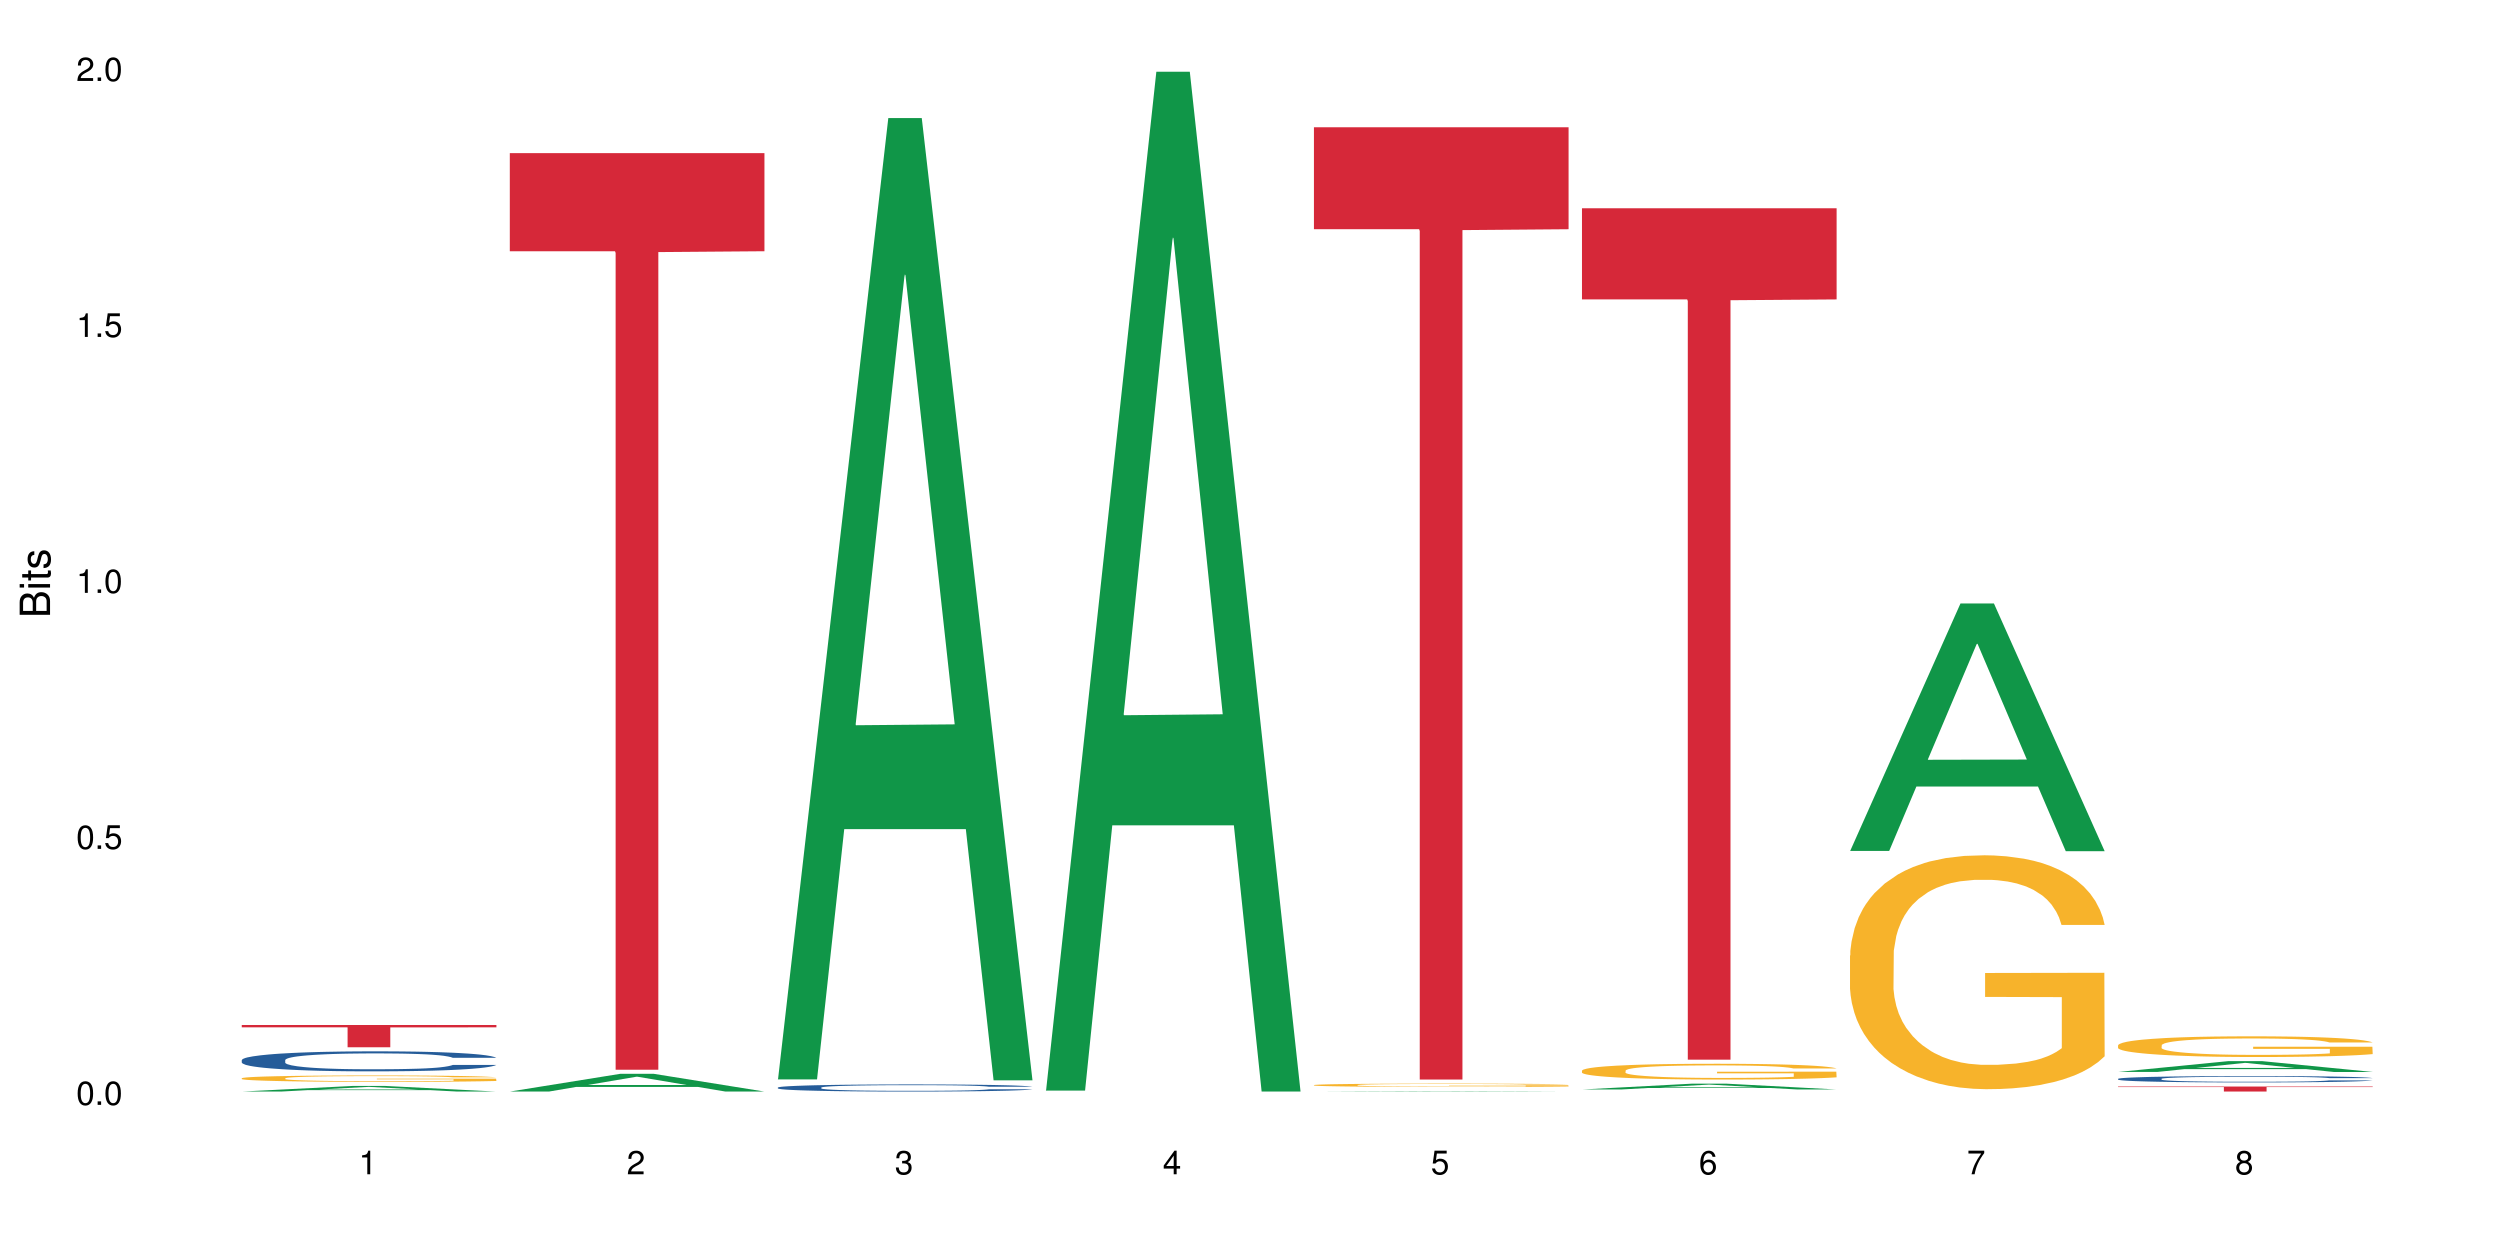<?xml version="1.0" encoding="UTF-8"?>
<svg xmlns="http://www.w3.org/2000/svg" xmlns:xlink="http://www.w3.org/1999/xlink" width="720pt" height="360pt" viewBox="0 0 720 360" version="1.1">
<defs>
<g>
<symbol overflow="visible" id="glyph0-0">
<path style="stroke:none;" d=""/>
</symbol>
<symbol overflow="visible" id="glyph0-1">
<path style="stroke:none;" d="M 2.641 -6.797 C 2 -6.797 1.422 -6.531 1.078 -6.047 C 0.641 -5.453 0.406 -4.547 0.406 -3.297 C 0.406 -1 1.188 0.219 2.641 0.219 C 4.078 0.219 4.859 -1 4.859 -3.234 C 4.859 -4.562 4.656 -5.438 4.203 -6.047 C 3.844 -6.531 3.281 -6.797 2.641 -6.797 Z M 2.641 -6.047 C 3.547 -6.047 4 -5.125 4 -3.312 C 4 -1.375 3.562 -0.484 2.625 -0.484 C 1.734 -0.484 1.281 -1.422 1.281 -3.281 C 1.281 -5.141 1.734 -6.047 2.641 -6.047 Z M 2.641 -6.047 "/>
</symbol>
<symbol overflow="visible" id="glyph0-2">
<path style="stroke:none;" d="M 1.828 -1 L 0.828 -1 L 0.828 0 L 1.828 0 Z M 1.828 -1 "/>
</symbol>
<symbol overflow="visible" id="glyph0-3">
<path style="stroke:none;" d="M 4.562 -6.797 L 1.062 -6.797 L 0.547 -3.094 L 1.328 -3.094 C 1.719 -3.562 2.047 -3.734 2.578 -3.734 C 3.484 -3.734 4.062 -3.109 4.062 -2.094 C 4.062 -1.125 3.484 -0.531 2.578 -0.531 C 1.828 -0.531 1.375 -0.906 1.188 -1.672 L 0.328 -1.672 C 0.453 -1.109 0.547 -0.844 0.75 -0.594 C 1.125 -0.078 1.828 0.219 2.594 0.219 C 3.969 0.219 4.922 -0.781 4.922 -2.219 C 4.922 -3.562 4.031 -4.484 2.719 -4.484 C 2.25 -4.484 1.859 -4.359 1.469 -4.062 L 1.734 -5.969 L 4.562 -5.969 Z M 4.562 -6.797 "/>
</symbol>
<symbol overflow="visible" id="glyph0-4">
<path style="stroke:none;" d="M 2.484 -4.844 L 2.484 0 L 3.328 0 L 3.328 -6.797 L 2.766 -6.797 C 2.469 -5.75 2.281 -5.609 0.984 -5.453 L 0.984 -4.844 Z M 2.484 -4.844 "/>
</symbol>
<symbol overflow="visible" id="glyph0-5">
<path style="stroke:none;" d="M 4.859 -0.828 L 1.281 -0.828 C 1.359 -1.391 1.672 -1.75 2.5 -2.234 L 3.469 -2.75 C 4.406 -3.266 4.906 -3.969 4.906 -4.812 C 4.906 -5.375 4.672 -5.906 4.266 -6.266 C 3.859 -6.625 3.375 -6.797 2.719 -6.797 C 1.859 -6.797 1.219 -6.5 0.844 -5.922 C 0.609 -5.562 0.5 -5.125 0.484 -4.438 L 1.328 -4.438 C 1.359 -4.906 1.406 -5.188 1.531 -5.406 C 1.75 -5.812 2.188 -6.062 2.703 -6.062 C 3.469 -6.062 4.031 -5.516 4.031 -4.781 C 4.031 -4.25 3.719 -3.797 3.125 -3.438 L 2.234 -2.938 C 0.812 -2.141 0.406 -1.5 0.328 0 L 4.859 0 Z M 4.859 -0.828 "/>
</symbol>
<symbol overflow="visible" id="glyph0-6">
<path style="stroke:none;" d="M 2.125 -3.125 L 2.578 -3.125 C 3.516 -3.125 3.984 -2.703 3.984 -1.891 C 3.984 -1.031 3.469 -0.531 2.578 -0.531 C 1.656 -0.531 1.203 -0.984 1.156 -1.969 L 0.312 -1.969 C 0.344 -1.422 0.438 -1.078 0.609 -0.766 C 0.953 -0.109 1.625 0.219 2.547 0.219 C 3.953 0.219 4.859 -0.609 4.859 -1.906 C 4.859 -2.766 4.516 -3.25 3.703 -3.516 C 4.344 -3.766 4.656 -4.25 4.656 -4.938 C 4.656 -6.109 3.875 -6.797 2.578 -6.797 C 1.203 -6.797 0.484 -6.047 0.453 -4.609 L 1.297 -4.609 C 1.312 -5.016 1.344 -5.25 1.453 -5.453 C 1.641 -5.828 2.062 -6.062 2.594 -6.062 C 3.344 -6.062 3.797 -5.625 3.797 -4.906 C 3.797 -4.422 3.609 -4.141 3.25 -3.984 C 3.016 -3.891 2.719 -3.844 2.125 -3.844 Z M 2.125 -3.125 "/>
</symbol>
<symbol overflow="visible" id="glyph0-7">
<path style="stroke:none;" d="M 3.141 -1.625 L 3.141 0 L 3.984 0 L 3.984 -1.625 L 4.984 -1.625 L 4.984 -2.391 L 3.984 -2.391 L 3.984 -6.797 L 3.359 -6.797 L 0.266 -2.516 L 0.266 -1.625 Z M 3.141 -2.391 L 1 -2.391 L 3.141 -5.359 Z M 3.141 -2.391 "/>
</symbol>
<symbol overflow="visible" id="glyph0-8">
<path style="stroke:none;" d="M 4.781 -5.031 C 4.609 -6.141 3.891 -6.797 2.844 -6.797 C 2.094 -6.797 1.422 -6.438 1.031 -5.828 C 0.609 -5.172 0.406 -4.344 0.406 -3.094 C 0.406 -1.953 0.578 -1.234 0.984 -0.625 C 1.359 -0.078 1.953 0.219 2.703 0.219 C 3.984 0.219 4.922 -0.734 4.922 -2.078 C 4.922 -3.344 4.062 -4.234 2.844 -4.234 C 2.172 -4.234 1.641 -3.969 1.281 -3.469 C 1.281 -5.125 1.828 -6.047 2.797 -6.047 C 3.391 -6.047 3.797 -5.672 3.938 -5.031 Z M 2.734 -3.484 C 3.547 -3.484 4.062 -2.922 4.062 -2 C 4.062 -1.156 3.484 -0.531 2.703 -0.531 C 1.922 -0.531 1.328 -1.188 1.328 -2.047 C 1.328 -2.891 1.906 -3.484 2.734 -3.484 Z M 2.734 -3.484 "/>
</symbol>
<symbol overflow="visible" id="glyph0-9">
<path style="stroke:none;" d="M 4.984 -6.797 L 0.438 -6.797 L 0.438 -5.969 L 4.109 -5.969 C 2.5 -3.656 1.828 -2.234 1.328 0 L 2.219 0 C 2.594 -2.172 3.453 -4.047 4.984 -6.094 Z M 4.984 -6.797 "/>
</symbol>
<symbol overflow="visible" id="glyph0-10">
<path style="stroke:none;" d="M 3.75 -3.578 C 4.453 -4 4.688 -4.344 4.688 -4.984 C 4.688 -6.047 3.844 -6.797 2.641 -6.797 C 1.438 -6.797 0.594 -6.047 0.594 -4.984 C 0.594 -4.359 0.828 -4.016 1.516 -3.578 C 0.734 -3.203 0.359 -2.641 0.359 -1.891 C 0.359 -0.641 1.297 0.219 2.641 0.219 C 3.984 0.219 4.922 -0.641 4.922 -1.875 C 4.922 -2.641 4.531 -3.203 3.75 -3.578 Z M 2.641 -6.047 C 3.359 -6.047 3.812 -5.625 3.812 -4.969 C 3.812 -4.344 3.344 -3.922 2.641 -3.922 C 1.922 -3.922 1.453 -4.344 1.453 -4.984 C 1.453 -5.625 1.922 -6.047 2.641 -6.047 Z M 2.641 -3.203 C 3.484 -3.203 4.062 -2.672 4.062 -1.875 C 4.062 -1.062 3.484 -0.531 2.625 -0.531 C 1.797 -0.531 1.219 -1.078 1.219 -1.875 C 1.219 -2.672 1.797 -3.203 2.641 -3.203 Z M 2.641 -3.203 "/>
</symbol>
<symbol overflow="visible" id="glyph1-0">
<path style="stroke:none;" d=""/>
</symbol>
<symbol overflow="visible" id="glyph1-1">
<path style="stroke:none;" d="M 0 -0.953 L 0 -4.891 C 0 -5.719 -0.234 -6.344 -0.734 -6.797 C -1.188 -7.234 -1.812 -7.469 -2.5 -7.469 C -3.547 -7.469 -4.188 -7 -4.625 -5.875 C -4.984 -6.672 -5.641 -7.094 -6.531 -7.094 C -7.156 -7.094 -7.734 -6.859 -8.141 -6.391 C -8.562 -5.938 -8.75 -5.344 -8.75 -4.5 L -8.75 -0.953 Z M -4.984 -2.062 L -7.766 -2.062 L -7.766 -4.219 C -7.766 -4.844 -7.688 -5.203 -7.453 -5.5 C -7.219 -5.812 -6.859 -5.969 -6.375 -5.969 C -5.906 -5.969 -5.531 -5.812 -5.297 -5.5 C -5.062 -5.203 -4.984 -4.844 -4.984 -4.219 Z M -0.984 -2.062 L -4 -2.062 L -4 -4.781 C -4 -5.328 -3.859 -5.688 -3.578 -5.953 C -3.297 -6.219 -2.922 -6.359 -2.484 -6.359 C -2.062 -6.359 -1.688 -6.219 -1.406 -5.953 C -1.109 -5.688 -0.984 -5.328 -0.984 -4.781 Z M -0.984 -2.062 "/>
</symbol>
<symbol overflow="visible" id="glyph1-2">
<path style="stroke:none;" d="M -6.281 -1.797 L -6.281 -0.797 L 0 -0.797 L 0 -1.797 Z M -8.75 -1.797 L -8.75 -0.797 L -7.484 -0.797 L -7.484 -1.797 Z M -8.75 -1.797 "/>
</symbol>
<symbol overflow="visible" id="glyph1-3">
<path style="stroke:none;" d="M -6.281 -3.047 L -6.281 -2.016 L -8.016 -2.016 L -8.016 -1.016 L -6.281 -1.016 L -6.281 -0.172 L -5.469 -0.172 L -5.469 -1.016 L -0.719 -1.016 C -0.078 -1.016 0.281 -1.453 0.281 -2.234 C 0.281 -2.469 0.25 -2.719 0.188 -3.047 L -0.641 -3.047 C -0.609 -2.922 -0.594 -2.766 -0.594 -2.562 C -0.594 -2.141 -0.719 -2.016 -1.156 -2.016 L -5.469 -2.016 L -5.469 -3.047 Z M -6.281 -3.047 "/>
</symbol>
<symbol overflow="visible" id="glyph1-4">
<path style="stroke:none;" d="M -4.531 -5.25 C -5.766 -5.25 -6.469 -4.422 -6.469 -2.969 C -6.469 -1.516 -5.719 -0.562 -4.547 -0.562 C -3.562 -0.562 -3.094 -1.062 -2.734 -2.562 L -2.516 -3.484 C -2.344 -4.188 -2.094 -4.469 -1.625 -4.469 C -1.047 -4.469 -0.641 -3.875 -0.641 -3 C -0.641 -2.453 -0.797 -2 -1.062 -1.75 C -1.25 -1.594 -1.422 -1.531 -1.875 -1.469 L -1.875 -0.406 C -0.422 -0.453 0.281 -1.266 0.281 -2.922 C 0.281 -4.5 -0.5 -5.516 -1.719 -5.516 C -2.656 -5.516 -3.172 -4.984 -3.469 -3.734 L -3.703 -2.766 C -3.891 -1.953 -4.156 -1.609 -4.594 -1.609 C -5.172 -1.609 -5.547 -2.125 -5.547 -2.938 C -5.547 -3.75 -5.203 -4.172 -4.531 -4.203 Z M -4.531 -5.25 "/>
</symbol>
</g>
</defs>
<g id="surface85362">
<rect x="0" y="0" width="720" height="360" style="fill:rgb(100%,100%,100%);fill-opacity:1;stroke:none;"/>
<path style=" stroke:none;fill-rule:nonzero;fill:rgb(6.275%,58.824%,28.235%);fill-opacity:1;" d="M 69.629 314.371 L 69.707 314.367 L 101.441 312.758 L 111.078 312.758 L 142.965 314.371 L 131.762 314.371 L 123.77 313.949 L 88.746 313.949 L 80.91 314.371 L 69.629 314.371 L 92.117 313.777 L 120.559 313.773 L 106.375 313.023 L 106.219 313.02 L 106.062 313.023 L 92.039 313.773 L 92.117 313.777 Z M 69.629 314.371 "/>
<path style=" stroke:none;fill-rule:nonzero;fill:rgb(14.51%,36.078%,60%);fill-opacity:1;" d="M 69.629 305.297 L 69.719 305.289 L 69.719 305.164 L 69.988 304.965 L 70.613 304.711 L 71.238 304.535 L 72.848 304.227 L 75.086 303.926 L 77.41 303.695 L 79.109 303.555 L 80.629 303.449 L 84.117 303.258 L 86.355 303.156 L 88.77 303.066 L 91.719 302.977 L 93.867 302.926 L 98.695 302.84 L 102.273 302.805 L 105.047 302.789 L 111.039 302.789 L 114.613 302.809 L 117.207 302.836 L 120.07 302.875 L 122.484 302.926 L 126.688 303.039 L 130.445 303.188 L 132.145 303.273 L 134.828 303.434 L 136.883 303.594 L 138.316 303.73 L 139.926 303.926 L 141.355 304.164 L 142.43 304.43 L 142.965 304.656 L 130.445 304.656 L 129.82 304.445 L 129.102 304.285 L 127.762 304.066 L 126.422 303.914 L 124.543 303.762 L 122.844 303.66 L 120.516 303.562 L 118.461 303.5 L 116.312 303.449 L 114.258 303.418 L 110.32 303.387 L 105.762 303.387 L 104.062 303.398 L 100.574 303.441 L 98.695 303.477 L 96.012 303.551 L 94.133 303.621 L 91.898 303.727 L 90.379 303.816 L 88.5 303.953 L 87.16 304.074 L 85.637 304.246 L 84.742 304.379 L 83.938 304.527 L 83.223 304.699 L 82.688 304.883 L 82.328 305.078 L 82.148 305.27 L 82.148 306.086 L 82.328 306.273 L 82.777 306.496 L 83.938 306.816 L 85.637 307.098 L 87.605 307.32 L 89.484 307.477 L 90.559 307.551 L 91.988 307.633 L 94.223 307.738 L 97.445 307.844 L 99.32 307.887 L 102.184 307.93 L 105.137 307.949 L 109.07 307.949 L 112.559 307.93 L 114.883 307.902 L 117.297 307.859 L 120.605 307.773 L 122.664 307.688 L 124.453 307.586 L 125.793 307.488 L 126.688 307.402 L 128.031 307.238 L 129.102 307.059 L 129.906 306.875 L 130.445 306.695 L 142.965 306.695 L 142.43 306.906 L 141.625 307.113 L 140.82 307.266 L 139.566 307.449 L 138.137 307.613 L 136.078 307.797 L 134.379 307.918 L 132.145 308.051 L 130.086 308.152 L 127.852 308.242 L 124.543 308.348 L 122.395 308.398 L 120.07 308.445 L 117.297 308.488 L 113.809 308.523 L 110.055 308.547 L 106.566 308.551 L 102.809 308.539 L 100.035 308.52 L 96.371 308.473 L 91.809 308.379 L 88.5 308.277 L 85.906 308.176 L 83.672 308.07 L 81.168 307.93 L 77.945 307.699 L 75.98 307.52 L 74.637 307.371 L 73.117 307.164 L 72.043 306.98 L 70.793 306.688 L 69.898 306.312 L 69.629 306.023 Z M 69.629 305.297 "/>
<path style=" stroke:none;fill-rule:nonzero;fill:rgb(96.863%,70.196%,16.863%);fill-opacity:1;" d="M 69.629 310.523 L 69.719 310.52 L 69.719 310.488 L 70.078 310.41 L 70.973 310.305 L 72.133 310.219 L 73.387 310.152 L 74.191 310.117 L 75.531 310.066 L 76.695 310.031 L 79.645 309.953 L 83.402 309.883 L 85.461 309.852 L 87.785 309.824 L 91.094 309.793 L 92.613 309.781 L 97.266 309.754 L 102.543 309.734 L 108.355 309.73 L 111.039 309.734 L 114.703 309.738 L 119.711 309.758 L 122.574 309.773 L 124.809 309.793 L 127.137 309.812 L 129.996 309.848 L 132.68 309.887 L 134.828 309.93 L 136.973 309.98 L 138.762 310.031 L 140.281 310.094 L 141.625 310.164 L 142.43 310.223 L 142.965 310.281 L 130.535 310.281 L 129.82 310.223 L 129.016 310.176 L 127.672 310.121 L 126.332 310.082 L 124.988 310.047 L 122.484 310.004 L 120.34 309.977 L 117.656 309.953 L 115.062 309.938 L 112.109 309.93 L 110.32 309.926 L 105.582 309.926 L 101.289 309.938 L 98.785 309.949 L 96.996 309.965 L 94.492 309.988 L 92.973 310.008 L 92.078 310.023 L 89.395 310.074 L 87.605 310.121 L 86.621 310.156 L 85.371 310.207 L 84.477 310.25 L 83.492 310.32 L 82.953 310.367 L 82.238 310.484 L 82.148 310.789 L 82.418 310.852 L 82.953 310.922 L 83.672 310.98 L 84.742 311.047 L 85.816 311.094 L 87.695 311.16 L 89.305 311.203 L 90.559 311.234 L 92.973 311.277 L 93.957 311.293 L 96.281 311.324 L 98.695 311.348 L 101.648 311.367 L 103.883 311.379 L 107.461 311.387 L 112.02 311.387 L 117.387 311.375 L 120.785 311.363 L 123.109 311.352 L 124.633 311.34 L 126.508 311.32 L 127.852 311.301 L 129.102 311.285 L 130.625 311.254 L 130.625 310.852 L 108.535 310.852 L 108.535 310.66 L 142.875 310.66 L 142.965 311.32 L 141.086 311.363 L 138.762 311.41 L 136.527 311.441 L 134.199 311.473 L 130.891 311.504 L 128.207 311.523 L 124.094 311.547 L 120.34 311.562 L 116.402 311.574 L 112.914 311.578 L 108.801 311.578 L 105.137 311.574 L 101.199 311.566 L 98.07 311.551 L 95.207 311.535 L 92.344 311.512 L 88.77 311.477 L 86.441 311.449 L 84.027 311.414 L 81.613 311.371 L 79.469 311.324 L 78.035 311.289 L 76.605 311.25 L 75.086 311.199 L 73.652 311.141 L 72.582 311.09 L 71.598 311.031 L 70.883 310.977 L 70.164 310.898 L 69.809 310.84 L 69.629 310.785 Z M 69.629 310.523 "/>
<path style=" stroke:none;fill-rule:nonzero;fill:rgb(83.922%,15.686%,22.353%);fill-opacity:1;" d="M 69.629 295.191 L 142.965 295.191 L 142.965 295.879 L 112.402 295.887 L 112.402 301.609 L 100.105 301.609 L 100.105 295.891 L 99.926 295.879 L 69.629 295.879 Z M 69.629 295.191 "/>
<path style=" stroke:none;fill-rule:nonzero;fill:rgb(6.275%,58.824%,28.235%);fill-opacity:1;" d="M 146.824 314.367 L 146.902 314.359 L 178.637 309.258 L 188.273 309.258 L 220.16 314.371 L 208.957 314.371 L 200.965 313.035 L 165.941 313.035 L 158.109 314.367 L 146.824 314.367 L 169.312 312.484 L 197.754 312.48 L 183.57 310.094 L 183.414 310.09 L 183.258 310.102 L 169.234 312.48 L 169.312 312.484 Z M 146.824 314.367 "/>
<path style=" stroke:none;fill-rule:nonzero;fill:rgb(83.922%,15.686%,22.353%);fill-opacity:1;" d="M 146.824 44.098 L 220.16 44.098 L 220.16 72.355 L 189.598 72.602 L 189.598 308.078 L 177.301 308.078 L 177.301 72.852 L 177.121 72.355 L 146.824 72.355 Z M 146.824 44.098 "/>
<path style=" stroke:none;fill-rule:nonzero;fill:rgb(6.275%,58.824%,28.235%);fill-opacity:1;" d="M 224.02 310.875 L 224.098 310.617 L 255.832 34.008 L 265.469 34.008 L 297.355 311.137 L 286.152 311.137 L 278.16 238.797 L 243.141 238.797 L 235.305 310.875 L 224.02 310.875 L 246.508 208.871 L 274.949 208.613 L 260.77 79.285 L 260.609 79.023 L 260.453 79.805 L 246.43 208.613 L 246.508 208.871 Z M 224.02 310.875 "/>
<path style=" stroke:none;fill-rule:nonzero;fill:rgb(14.51%,36.078%,60%);fill-opacity:1;" d="M 224.02 313.211 L 224.109 313.207 L 224.109 313.164 L 224.379 313.09 L 225.004 313 L 225.633 312.938 L 227.242 312.828 L 229.477 312.723 L 231.801 312.641 L 233.5 312.59 L 235.023 312.551 L 238.508 312.484 L 240.746 312.445 L 243.16 312.414 L 246.113 312.383 L 248.258 312.363 L 253.086 312.336 L 256.664 312.32 L 259.438 312.316 L 265.43 312.316 L 269.008 312.324 L 271.602 312.332 L 274.461 312.348 L 276.875 312.363 L 281.082 312.406 L 284.836 312.457 L 286.535 312.488 L 289.219 312.547 L 291.277 312.602 L 292.707 312.652 L 294.316 312.723 L 295.746 312.805 L 296.82 312.902 L 297.355 312.984 L 284.836 312.984 L 284.211 312.906 L 283.496 312.848 L 282.152 312.773 L 280.812 312.719 L 278.934 312.664 L 277.234 312.629 L 274.91 312.59 L 272.852 312.57 L 270.707 312.551 L 268.648 312.543 L 264.715 312.531 L 260.152 312.531 L 258.453 312.535 L 254.965 312.547 L 253.086 312.562 L 250.406 312.59 L 248.527 312.613 L 246.289 312.648 L 244.77 312.684 L 242.891 312.73 L 241.551 312.773 L 240.031 312.836 L 239.137 312.883 L 238.332 312.934 L 237.613 312.996 L 237.078 313.062 L 236.723 313.133 L 236.543 313.199 L 236.543 313.492 L 236.723 313.559 L 237.168 313.637 L 238.332 313.754 L 240.031 313.852 L 241.996 313.93 L 243.875 313.988 L 244.949 314.016 L 246.379 314.043 L 248.617 314.082 L 251.836 314.117 L 253.715 314.133 L 256.574 314.148 L 259.527 314.156 L 263.461 314.156 L 266.949 314.148 L 269.273 314.141 L 271.691 314.125 L 275 314.094 L 277.055 314.062 L 278.844 314.027 L 280.188 313.992 L 281.082 313.961 L 282.422 313.902 L 283.496 313.84 L 284.301 313.773 L 284.836 313.711 L 297.355 313.711 L 296.82 313.785 L 296.016 313.859 L 295.211 313.914 L 293.957 313.977 L 292.527 314.035 L 290.473 314.102 L 288.773 314.145 L 286.535 314.191 L 284.48 314.227 L 282.242 314.262 L 278.934 314.297 L 276.789 314.316 L 274.461 314.332 L 271.691 314.348 L 268.203 314.359 L 264.445 314.367 L 260.957 314.371 L 257.203 314.367 L 254.43 314.359 L 250.762 314.344 L 246.199 314.309 L 242.891 314.273 L 240.297 314.238 L 238.062 314.199 L 235.559 314.148 L 232.34 314.066 L 230.371 314.004 L 229.031 313.949 L 227.508 313.875 L 226.438 313.812 L 225.184 313.707 L 224.289 313.574 L 224.02 313.469 Z M 224.02 313.211 "/>
<path style=" stroke:none;fill-rule:nonzero;fill:rgb(6.275%,58.824%,28.235%);fill-opacity:1;" d="M 301.219 314.094 L 301.297 313.82 L 333.027 20.664 L 342.664 20.664 L 374.555 314.371 L 363.348 314.371 L 355.355 237.703 L 320.336 237.703 L 312.5 314.094 L 301.219 314.094 L 323.703 205.988 L 352.145 205.711 L 337.965 68.648 L 337.809 68.375 L 337.648 69.199 L 323.625 205.711 L 323.703 205.988 Z M 301.219 314.094 "/>
<path style=" stroke:none;fill-rule:nonzero;fill:rgb(6.275%,58.824%,28.235%);fill-opacity:1;" d="M 378.414 314.371 L 378.492 314.371 L 410.223 314.215 L 419.859 314.215 L 451.75 314.371 L 440.547 314.371 L 432.555 314.332 L 397.531 314.332 L 389.695 314.371 L 378.414 314.371 L 400.898 314.312 L 429.34 314.312 L 415.16 314.242 L 414.848 314.242 L 400.82 314.312 L 400.898 314.312 Z M 378.414 314.371 "/>
<path style=" stroke:none;fill-rule:nonzero;fill:rgb(96.863%,70.196%,16.863%);fill-opacity:1;" d="M 378.414 312.492 L 378.504 312.492 L 378.504 312.473 L 378.859 312.434 L 379.754 312.379 L 380.918 312.336 L 382.168 312.301 L 382.973 312.281 L 384.316 312.254 L 385.477 312.238 L 388.43 312.199 L 392.188 312.16 L 394.242 312.145 L 396.566 312.129 L 399.879 312.113 L 401.398 312.109 L 406.047 312.094 L 411.324 312.086 L 417.137 312.082 L 419.82 312.082 L 423.488 312.086 L 428.496 312.098 L 431.359 312.105 L 433.594 312.113 L 435.918 312.125 L 438.781 312.141 L 441.465 312.164 L 443.609 312.184 L 445.758 312.211 L 447.547 312.238 L 449.066 312.27 L 450.406 312.305 L 451.211 312.336 L 451.75 312.367 L 439.316 312.367 L 438.602 312.336 L 437.797 312.312 L 436.457 312.285 L 435.113 312.262 L 433.773 312.246 L 431.27 312.223 L 429.121 312.211 L 426.438 312.199 L 423.848 312.191 L 420.895 312.184 L 414.367 312.184 L 410.074 312.188 L 407.57 312.195 L 405.781 312.203 L 403.277 312.215 L 401.754 312.227 L 400.859 312.234 L 398.18 312.262 L 396.391 312.285 L 395.406 312.301 L 394.152 312.328 L 393.258 312.352 L 392.277 312.387 L 391.738 312.41 L 391.023 312.473 L 390.934 312.629 L 391.203 312.66 L 391.738 312.695 L 392.453 312.727 L 393.527 312.762 L 394.602 312.785 L 396.48 312.82 L 398.09 312.844 L 399.34 312.859 L 401.754 312.883 L 402.738 312.891 L 405.066 312.906 L 407.48 312.918 L 410.43 312.93 L 412.668 312.934 L 416.242 312.938 L 420.805 312.938 L 426.172 312.934 L 429.57 312.926 L 431.895 312.918 L 433.414 312.914 L 435.293 312.902 L 436.637 312.895 L 437.887 312.883 L 439.406 312.871 L 439.406 312.66 L 417.316 312.66 L 417.316 312.562 L 451.66 312.562 L 451.75 312.902 L 449.871 312.926 L 447.547 312.949 L 445.309 312.965 L 442.984 312.98 L 439.676 312.996 L 436.992 313.008 L 432.879 313.02 L 429.121 313.027 L 425.188 313.035 L 413.918 313.035 L 409.984 313.031 L 406.852 313.023 L 403.992 313.016 L 401.129 313.004 L 397.551 312.984 L 395.227 312.969 L 392.812 312.953 L 390.398 312.93 L 388.25 312.906 L 385.391 312.867 L 383.867 312.84 L 382.438 312.812 L 381.363 312.785 L 380.379 312.754 L 379.664 312.727 L 378.949 312.688 L 378.594 312.652 L 378.414 312.629 Z M 378.414 312.492 "/>
<path style=" stroke:none;fill-rule:nonzero;fill:rgb(83.922%,15.686%,22.353%);fill-opacity:1;" d="M 378.414 36.656 L 451.75 36.656 L 451.75 66.016 L 421.184 66.27 L 421.184 310.902 L 408.887 310.902 L 408.887 66.527 L 408.711 66.016 L 378.414 66.016 Z M 378.414 36.656 "/>
<path style=" stroke:none;fill-rule:nonzero;fill:rgb(6.275%,58.824%,28.235%);fill-opacity:1;" d="M 455.609 313.773 L 455.688 313.77 L 487.418 312.09 L 497.055 312.09 L 528.945 313.773 L 517.742 313.773 L 509.75 313.336 L 474.727 313.336 L 466.891 313.773 L 455.609 313.773 L 478.094 313.152 L 506.535 313.152 L 492.355 312.367 L 492.199 312.363 L 492.043 312.367 L 478.016 313.152 L 478.094 313.152 Z M 455.609 313.773 "/>
<path style=" stroke:none;fill-rule:nonzero;fill:rgb(96.863%,70.196%,16.863%);fill-opacity:1;" d="M 455.609 308.312 L 455.699 308.309 L 455.699 308.223 L 456.055 308.035 L 456.949 307.781 L 458.113 307.566 L 459.367 307.402 L 460.172 307.312 L 461.512 307.191 L 462.676 307.098 L 465.625 306.91 L 469.383 306.738 L 471.438 306.664 L 473.766 306.594 L 477.074 306.512 L 478.594 306.484 L 483.246 306.418 L 488.52 306.375 L 494.336 306.363 L 497.016 306.367 L 500.684 306.383 L 505.691 306.43 L 508.555 306.473 L 510.789 306.512 L 513.117 306.566 L 515.977 306.648 L 518.66 306.75 L 520.805 306.848 L 522.953 306.973 L 524.742 307.105 L 526.262 307.254 L 527.605 307.426 L 528.41 307.57 L 528.945 307.719 L 516.516 307.719 L 515.797 307.57 L 514.992 307.461 L 513.652 307.324 L 512.309 307.223 L 510.969 307.145 L 508.465 307.035 L 506.316 306.969 L 503.637 306.91 L 501.043 306.875 L 498.09 306.848 L 496.301 306.84 L 491.562 306.84 L 487.27 306.871 L 484.766 306.902 L 482.977 306.938 L 480.473 307 L 478.953 307.047 L 478.059 307.082 L 475.375 307.211 L 473.586 307.328 L 472.602 307.406 L 471.348 307.531 L 470.457 307.641 L 469.473 307.809 L 468.934 307.934 L 468.219 308.215 L 468.129 308.965 L 468.398 309.121 L 468.934 309.293 L 469.648 309.441 L 470.723 309.598 L 471.797 309.719 L 473.676 309.879 L 475.285 309.988 L 476.535 310.059 L 478.953 310.172 L 479.934 310.207 L 482.262 310.285 L 484.676 310.34 L 487.625 310.391 L 489.863 310.418 L 493.441 310.438 L 498 310.438 L 503.367 310.414 L 506.766 310.379 L 509.09 310.348 L 510.609 310.316 L 512.488 310.27 L 513.832 310.23 L 515.082 310.184 L 516.602 310.113 L 516.602 309.121 L 494.512 309.117 L 494.512 308.652 L 528.855 308.648 L 528.945 310.27 L 527.066 310.383 L 524.742 310.492 L 522.508 310.574 L 520.18 310.645 L 516.871 310.723 L 514.188 310.773 L 510.074 310.832 L 506.316 310.871 L 502.383 310.895 L 498.895 310.906 L 494.781 310.91 L 491.113 310.902 L 487.18 310.879 L 484.051 310.844 L 481.188 310.801 L 478.324 310.75 L 474.746 310.66 L 472.422 310.59 L 470.008 310.504 L 467.594 310.398 L 465.445 310.289 L 464.016 310.199 L 462.586 310.102 L 461.066 309.977 L 459.633 309.836 L 458.559 309.707 L 457.578 309.562 L 456.859 309.426 L 456.145 309.238 L 455.789 309.086 L 455.609 308.957 Z M 455.609 308.312 "/>
<path style=" stroke:none;fill-rule:nonzero;fill:rgb(83.922%,15.686%,22.353%);fill-opacity:1;" d="M 455.609 59.988 L 528.945 59.988 L 528.945 86.234 L 498.383 86.465 L 498.383 305.184 L 486.086 305.184 L 486.086 86.695 L 485.906 86.234 L 455.609 86.234 Z M 455.609 59.988 "/>
<path style=" stroke:none;fill-rule:nonzero;fill:rgb(6.275%,58.824%,28.235%);fill-opacity:1;" d="M 532.805 245.07 L 532.883 245.004 L 564.617 173.805 L 574.254 173.805 L 606.141 245.141 L 594.938 245.141 L 586.945 226.52 L 551.922 226.52 L 544.086 245.07 L 532.805 245.07 L 555.293 218.816 L 583.734 218.75 L 569.551 185.461 L 569.395 185.395 L 569.238 185.594 L 555.215 218.75 L 555.293 218.816 Z M 532.805 245.07 "/>
<path style=" stroke:none;fill-rule:nonzero;fill:rgb(96.863%,70.196%,16.863%);fill-opacity:1;" d="M 532.805 275.172 L 532.895 275.113 L 532.895 273.883 L 533.254 271.113 L 534.145 267.297 L 535.309 264.16 L 536.562 261.699 L 537.367 260.406 L 538.707 258.562 L 539.871 257.207 L 542.82 254.441 L 546.578 251.855 L 548.637 250.75 L 550.961 249.703 L 554.27 248.535 L 555.789 248.102 L 560.441 247.117 L 565.715 246.504 L 571.531 246.32 L 574.215 246.379 L 577.879 246.625 L 582.887 247.305 L 585.75 247.918 L 587.984 248.535 L 590.312 249.332 L 593.172 250.562 L 595.855 252.039 L 598.004 253.516 L 600.148 255.363 L 601.938 257.332 L 603.457 259.484 L 604.801 262.07 L 605.605 264.223 L 606.141 266.375 L 593.711 266.375 L 592.996 264.223 L 592.188 262.562 L 590.848 260.531 L 589.508 259.055 L 588.164 257.887 L 585.66 256.285 L 583.516 255.301 L 580.832 254.441 L 578.238 253.887 L 575.285 253.516 L 573.496 253.395 L 568.758 253.395 L 564.465 253.824 L 561.961 254.316 L 560.172 254.809 L 557.668 255.73 L 556.148 256.469 L 555.254 256.961 L 552.57 258.871 L 550.781 260.594 L 549.797 261.762 L 548.547 263.605 L 547.652 265.27 L 546.668 267.73 L 546.129 269.574 L 545.414 273.758 L 545.324 284.832 L 545.594 287.172 L 546.129 289.691 L 546.848 291.906 L 547.918 294.246 L 548.992 296.031 L 550.871 298.43 L 552.48 300.027 L 553.734 301.074 L 556.148 302.734 L 557.133 303.289 L 559.457 304.398 L 561.871 305.258 L 564.824 305.996 L 567.059 306.367 L 570.637 306.672 L 575.195 306.672 L 580.562 306.305 L 583.961 305.812 L 586.285 305.32 L 587.809 304.891 L 589.684 304.211 L 591.027 303.598 L 592.277 302.922 L 593.801 301.875 L 593.801 287.172 L 571.707 287.109 L 571.707 280.219 L 606.051 280.156 L 606.141 304.211 L 604.262 305.875 L 601.938 307.473 L 599.703 308.703 L 597.375 309.75 L 594.066 310.918 L 591.383 311.656 L 587.27 312.52 L 583.516 313.07 L 579.578 313.441 L 576.09 313.625 L 571.977 313.688 L 568.309 313.562 L 564.375 313.195 L 561.246 312.703 L 558.383 312.086 L 555.52 311.289 L 551.945 309.996 L 549.617 308.949 L 547.203 307.656 L 544.789 306.121 L 542.645 304.457 L 541.211 303.168 L 539.781 301.691 L 538.262 299.844 L 536.828 297.754 L 535.758 295.844 L 534.773 293.691 L 534.059 291.66 L 533.34 288.895 L 532.984 286.68 L 532.805 284.77 Z M 532.805 275.172 "/>
<path style=" stroke:none;fill-rule:nonzero;fill:rgb(6.275%,58.824%,28.235%);fill-opacity:1;" d="M 610 308.723 L 610.078 308.719 L 641.812 305.602 L 651.449 305.602 L 683.336 308.727 L 672.133 308.727 L 664.141 307.91 L 629.117 307.91 L 621.285 308.723 L 610 308.723 L 632.488 307.574 L 660.93 307.57 L 646.746 306.113 L 646.59 306.109 L 646.434 306.117 L 632.41 307.57 L 632.488 307.574 Z M 610 308.723 "/>
<path style=" stroke:none;fill-rule:nonzero;fill:rgb(14.51%,36.078%,60%);fill-opacity:1;" d="M 610 310.703 L 610.09 310.703 L 610.09 310.66 L 610.359 310.598 L 610.984 310.516 L 611.609 310.461 L 613.219 310.363 L 615.457 310.27 L 617.781 310.195 L 619.48 310.148 L 621 310.117 L 624.488 310.055 L 626.727 310.023 L 629.141 309.996 L 632.09 309.965 L 634.238 309.949 L 639.066 309.922 L 642.645 309.91 L 645.418 309.906 L 651.41 309.906 L 654.988 309.914 L 657.578 309.922 L 660.441 309.934 L 662.855 309.949 L 667.059 309.984 L 670.816 310.031 L 672.516 310.059 L 675.199 310.113 L 677.254 310.16 L 678.688 310.207 L 680.297 310.27 L 681.727 310.344 L 682.801 310.43 L 683.336 310.5 L 670.816 310.5 L 670.191 310.434 L 669.477 310.383 L 668.133 310.312 L 666.793 310.266 L 664.914 310.215 L 663.215 310.184 L 660.891 310.152 L 658.832 310.133 L 656.688 310.117 L 654.629 310.105 L 650.695 310.098 L 646.133 310.098 L 644.434 310.102 L 640.945 310.113 L 639.066 310.125 L 636.383 310.148 L 634.508 310.172 L 632.27 310.203 L 630.75 310.23 L 628.871 310.277 L 627.531 310.316 L 626.008 310.371 L 625.117 310.41 L 624.309 310.457 L 623.594 310.516 L 623.059 310.574 L 622.699 310.633 L 622.523 310.695 L 622.523 310.953 L 622.699 311.016 L 623.148 311.086 L 624.309 311.188 L 626.008 311.277 L 627.977 311.348 L 629.855 311.398 L 630.93 311.422 L 632.359 311.445 L 634.594 311.48 L 637.816 311.516 L 639.691 311.527 L 642.555 311.543 L 645.508 311.547 L 649.441 311.547 L 652.93 311.543 L 655.254 311.531 L 657.668 311.52 L 660.977 311.492 L 663.035 311.465 L 664.824 311.434 L 666.164 311.398 L 667.059 311.375 L 668.402 311.32 L 669.477 311.266 L 670.281 311.207 L 670.816 311.148 L 683.336 311.148 L 682.801 311.215 L 681.996 311.281 L 681.191 311.328 L 679.938 311.387 L 678.508 311.441 L 676.449 311.5 L 674.75 311.539 L 672.516 311.578 L 670.457 311.613 L 668.223 311.641 L 664.914 311.672 L 662.766 311.691 L 660.441 311.707 L 657.668 311.719 L 654.18 311.73 L 650.426 311.738 L 646.938 311.738 L 643.18 311.734 L 640.41 311.73 L 636.742 311.715 L 632.18 311.684 L 628.871 311.652 L 626.277 311.621 L 624.043 311.586 L 621.539 311.543 L 618.316 311.469 L 616.352 311.41 L 615.008 311.363 L 613.488 311.297 L 612.414 311.238 L 611.164 311.145 L 610.27 311.027 L 610 310.934 Z M 610 310.703 "/>
<path style=" stroke:none;fill-rule:nonzero;fill:rgb(96.863%,70.196%,16.863%);fill-opacity:1;" d="M 610 301.012 L 610.09 301.008 L 610.09 300.898 L 610.449 300.652 L 611.344 300.316 L 612.504 300.039 L 613.758 299.82 L 614.562 299.707 L 615.902 299.543 L 617.066 299.422 L 620.016 299.18 L 623.773 298.949 L 625.832 298.852 L 628.156 298.758 L 631.465 298.656 L 632.984 298.617 L 637.637 298.531 L 642.914 298.477 L 648.727 298.461 L 651.41 298.465 L 655.074 298.488 L 660.086 298.547 L 662.945 298.602 L 665.184 298.656 L 667.508 298.727 L 670.367 298.836 L 673.051 298.965 L 675.199 299.098 L 677.344 299.262 L 679.133 299.434 L 680.652 299.625 L 681.996 299.852 L 682.801 300.043 L 683.336 300.234 L 670.906 300.234 L 670.191 300.043 L 669.387 299.898 L 668.043 299.719 L 666.703 299.586 L 665.359 299.484 L 662.855 299.34 L 660.711 299.254 L 658.027 299.18 L 655.434 299.129 L 652.48 299.098 L 650.695 299.086 L 645.953 299.086 L 641.66 299.125 L 639.156 299.168 L 637.367 299.211 L 634.863 299.293 L 633.344 299.359 L 632.449 299.402 L 629.766 299.57 L 627.977 299.723 L 626.992 299.828 L 625.742 299.988 L 624.848 300.137 L 623.863 300.355 L 623.328 300.52 L 622.609 300.887 L 622.523 301.867 L 622.789 302.074 L 623.328 302.297 L 624.043 302.496 L 625.117 302.703 L 626.188 302.859 L 628.066 303.07 L 629.676 303.215 L 630.93 303.305 L 633.344 303.453 L 634.328 303.504 L 636.652 303.602 L 639.066 303.676 L 642.02 303.742 L 644.254 303.773 L 647.832 303.801 L 652.395 303.801 L 657.758 303.77 L 661.156 303.727 L 663.484 303.684 L 665.004 303.645 L 666.883 303.582 L 668.223 303.527 L 669.477 303.469 L 670.996 303.375 L 670.996 302.074 L 648.906 302.07 L 648.906 301.461 L 683.246 301.453 L 683.336 303.582 L 681.457 303.73 L 679.133 303.871 L 676.898 303.98 L 674.574 304.074 L 671.262 304.176 L 668.582 304.242 L 664.465 304.32 L 660.711 304.367 L 656.773 304.402 L 653.285 304.418 L 649.172 304.422 L 645.508 304.41 L 641.57 304.379 L 638.441 304.336 L 635.578 304.281 L 632.719 304.211 L 629.141 304.094 L 626.816 304.004 L 624.398 303.887 L 621.984 303.754 L 619.84 303.605 L 618.406 303.492 L 616.977 303.359 L 615.457 303.195 L 614.027 303.012 L 612.953 302.844 L 611.969 302.652 L 611.254 302.473 L 610.539 302.227 L 610.18 302.031 L 610 301.863 Z M 610 301.012 "/>
<path style=" stroke:none;fill-rule:nonzero;fill:rgb(83.922%,15.686%,22.353%);fill-opacity:1;" d="M 610 312.918 L 683.336 312.918 L 683.336 313.074 L 652.773 313.074 L 652.773 314.371 L 640.477 314.371 L 640.477 313.078 L 640.297 313.074 L 610 313.074 Z M 610 312.918 "/>
<g style="fill:rgb(0%,0%,0%);fill-opacity:1;">
  <use xlink:href="#glyph0-1" x="21.957" y="318.198"/>
  <use xlink:href="#glyph0-2" x="27.291" y="318.198"/>
  <use xlink:href="#glyph0-1" x="29.958" y="318.198"/>
</g>
<g style="fill:rgb(0%,0%,0%);fill-opacity:1;">
  <use xlink:href="#glyph0-1" x="21.957" y="244.476"/>
  <use xlink:href="#glyph0-2" x="27.291" y="244.476"/>
  <use xlink:href="#glyph0-3" x="29.958" y="244.476"/>
</g>
<g style="fill:rgb(0%,0%,0%);fill-opacity:1;">
  <use xlink:href="#glyph0-4" x="21.957" y="170.753"/>
  <use xlink:href="#glyph0-2" x="27.291" y="170.753"/>
  <use xlink:href="#glyph0-1" x="29.958" y="170.753"/>
</g>
<g style="fill:rgb(0%,0%,0%);fill-opacity:1;">
  <use xlink:href="#glyph0-4" x="21.957" y="97.034"/>
  <use xlink:href="#glyph0-2" x="27.291" y="97.034"/>
  <use xlink:href="#glyph0-3" x="29.958" y="97.034"/>
</g>
<g style="fill:rgb(0%,0%,0%);fill-opacity:1;">
  <use xlink:href="#glyph0-5" x="21.957" y="23.312"/>
  <use xlink:href="#glyph0-2" x="27.291" y="23.312"/>
  <use xlink:href="#glyph0-1" x="29.958" y="23.312"/>
</g>
<g style="fill:rgb(0%,0%,0%);fill-opacity:1;">
  <use xlink:href="#glyph0-4" x="103.297" y="338.19"/>
</g>
<g style="fill:rgb(0%,0%,0%);fill-opacity:1;">
  <use xlink:href="#glyph0-5" x="180.492" y="338.19"/>
</g>
<g style="fill:rgb(0%,0%,0%);fill-opacity:1;">
  <use xlink:href="#glyph0-6" x="257.688" y="338.19"/>
</g>
<g style="fill:rgb(0%,0%,0%);fill-opacity:1;">
  <use xlink:href="#glyph0-7" x="334.887" y="338.19"/>
</g>
<g style="fill:rgb(0%,0%,0%);fill-opacity:1;">
  <use xlink:href="#glyph0-3" x="412.082" y="338.19"/>
</g>
<g style="fill:rgb(0%,0%,0%);fill-opacity:1;">
  <use xlink:href="#glyph0-8" x="489.277" y="338.19"/>
</g>
<g style="fill:rgb(0%,0%,0%);fill-opacity:1;">
  <use xlink:href="#glyph0-9" x="566.473" y="338.19"/>
</g>
<g style="fill:rgb(0%,0%,0%);fill-opacity:1;">
  <use xlink:href="#glyph0-10" x="643.668" y="338.19"/>
</g>
<g style="fill:rgb(0%,0%,0%);fill-opacity:1;">
  <use xlink:href="#glyph1-1" x="14.412" y="178.016"/>
  <use xlink:href="#glyph1-2" x="14.412" y="170.012"/>
  <use xlink:href="#glyph1-3" x="14.412" y="167.348"/>
  <use xlink:href="#glyph1-4" x="14.412" y="164.012"/>
</g>
</g>
</svg>
